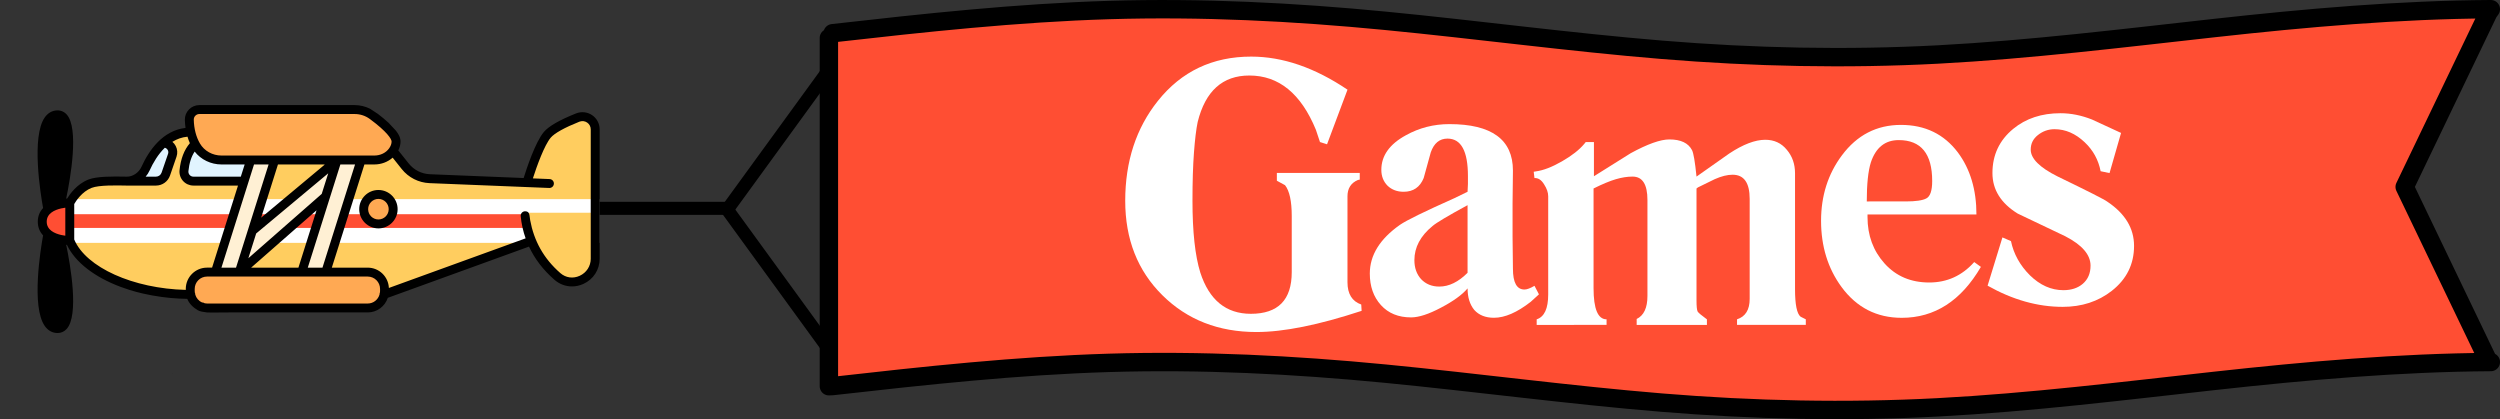 <?xml version="1.0" encoding="UTF-8" standalone="no"?>
<!-- Created with Inkscape (http://www.inkscape.org/) -->

<svg
   width="102.498mm"
   height="17.187mm"
   viewBox="0 0 102.498 17.187"
   version="1.1"
   id="svg324455"
   sodipodi:docname="Plane_Red_Games.svg"
   inkscape:version="1.1 (c68e22c387, 2021-05-23)"
   xmlns:inkscape="http://www.inkscape.org/namespaces/inkscape"
   xmlns:sodipodi="http://sodipodi.sourceforge.net/DTD/sodipodi-0.dtd"
   xmlns="http://www.w3.org/2000/svg"
   xmlns:svg="http://www.w3.org/2000/svg">
  <rect x="0" y="0" width="102.498" height="17.187" fill="#333333" stroke="none"/>
  <sodipodi:namedview
     id="namedview324457"
     pagecolor="#ffffff"
     bordercolor="#666666"
     borderopacity="1.0"
     inkscape:pageshadow="2"
     inkscape:pageopacity="0.0"
     inkscape:pagecheckerboard="0"
     inkscape:document-units="mm"
     showgrid="false"
     fit-margin-top="0"
     fit-margin-left="0"
     fit-margin-right="0"
     fit-margin-bottom="0"
     inkscape:zoom="2.1619135"
     inkscape:cx="251.16639"
     inkscape:cy="-16.883192"
     inkscape:window-width="1920"
     inkscape:window-height="1017"
     inkscape:window-x="-8"
     inkscape:window-y="-8"
     inkscape:window-maximized="1"
     inkscape:current-layer="layer1" />
  <defs
     id="defs324452">
    <clipPath
       clipPathUnits="userSpaceOnUse"
       id="clipPath297720">
      <g
         id="g297730">
        <path
           id="path297722"
           style="fill:#ffcd5f;fill-opacity:1;stroke:none;stroke-width:0.885;stroke-linecap:round;stroke-linejoin:round;stroke-opacity:1;paint-order:markers stroke fill;stop-color:#000000"
           d="m 217.893,19.371 c -1.684,0.146 -3.284,0.832 -4.77,1.602 -1.288,0.709 -1.599,2.511 -0.746,3.675 0.663,0.883 1.04,1.991 0.75,3.09 -0.595,2.716 -1.518,5.36 -2.583,7.925 -0.635,1.466 -1.556,3.131 -3.298,3.39 -1.511,0.18 -3.011,0.198 -4.418,0.254 -7.06,0.248 -14.138,-0.122 -21.187,0.422 -2.481,0.225 -4.649,1.693 -6.53,3.228 -1.559,1.299 -2.776,2.955 -3.9,4.62 -0.569,1.192 -0.297,2.518 -0.358,3.791 0.07,3.938 -0.205,7.908 0.375,11.818 0.38,2.668 1.98,4.948 3.859,6.799 5.366,5.696 12.571,9.252 19.891,11.742 6.672,2.181 13.631,3.6 20.656,3.85 0.895,-0.061 1.851,0.188 2.705,-0.079 0.604,-0.299 1.39,-0.4 1.576,-1.156 0.527,-1.402 0.676,-2.978 1.586,-4.229 0.754,-1.099 1.576,-2.308 2.826,-2.869 1.697,-0.52 3.507,-0.522 5.231,-0.824 0.635,-0.429 1.531,-0.657 1.666,-1.524 3.463,-10.945 6.926,-21.89 10.389,-32.835 -0.161,-0.561 0.032,-1.338 -0.363,-1.757 -0.636,-0.408 -1.219,-1.028 -2.044,-0.847 -6.114,-0.057 -12.246,0.178 -18.344,-0.373 -1.197,-0.291 -2.3,-1.174 -2.848,-2.275 -0.173,-3.541 0.609,-7.136 2.188,-10.31 0.451,-0.971 1.565,-1.544 1.641,-2.704 0.152,-1.95 -1.186,-4.176 -3.252,-4.398 -0.232,-0.025 -0.466,-0.034 -0.699,-0.025 z" />
        <path
           id="path297724"
           style="fill:#ffcd5f;fill-opacity:1;stroke:none;stroke-width:0.885;stroke-linecap:round;stroke-linejoin:round;stroke-opacity:1;paint-order:markers stroke fill;stop-color:#000000"
           d="m 257.619,30.648 c -0.587,-0.016 -1.184,0.015 -1.586,0.504 -0.539,0.42 -1.186,0.772 -1.285,1.514 -2.087,6.32 -4.116,12.662 -6.012,19.043 -0.355,1.084 0.17,2.446 1.323,2.759 1.331,0.537 2.527,-0.606 3.524,-1.339 6.243,-5.006 12.33,-10.203 18.495,-15.305 1.401,-1.204 2.892,-2.339 4.238,-3.587 0.144,-0.56 0.812,-1.109 0.557,-1.678 -0.306,-0.548 -0.331,-1.386 -1.092,-1.467 -1.035,-0.547 -2.24,-0.232 -3.362,-0.339 -4.933,-0.058 -9.867,-0.182 -14.801,-0.106 z" />
        <path
           id="path297726"
           style="fill:#ffcd5f;fill-opacity:1;stroke:none;stroke-width:0.885;stroke-linecap:round;stroke-linejoin:round;stroke-opacity:1;paint-order:markers stroke fill;stop-color:#000000"
           d="m 270.52,51.053 c -2.155,1.57 -4.111,3.404 -6.163,5.108 -6.318,5.435 -12.652,10.857 -18.837,16.445 -0.847,0.761 -1.06,2.215 -0.206,3.051 0.921,1.123 2.562,0.886 3.861,0.983 5.24,0.032 10.479,-0.105 15.718,-0.157 0.659,-0.39 1.599,-0.479 1.835,-1.319 2.155,-6.768 4.355,-13.532 6.327,-20.36 0.215,-0.893 0.729,-1.889 0.101,-2.729 -0.131,-0.706 -0.653,-0.966 -1.312,-1.066 -0.477,-0.235 -0.852,-0.168 -1.323,0.045 z" />
        <path
           id="path297728"
           style="fill:#ffcd5f;fill-opacity:1;stroke:none;stroke-width:0.885;stroke-linecap:round;stroke-linejoin:round;stroke-opacity:1;paint-order:markers stroke fill;stop-color:#000000"
           d="m 381.887,12.859 c -2.494,0.317 -4.701,1.645 -6.961,2.657 -3.032,1.46 -6.259,3.043 -8.119,5.986 -1.628,2.534 -2.657,5.392 -3.855,8.141 -0.958,2.462 -2.085,4.887 -2.679,7.468 -0.097,0.625 0.094,1.214 0.602,1.606 0.357,0.54 0.867,0.911 1.532,0.929 0.78,0.13 1.566,0.215 2.352,0.288 -14.69,-0.315 -29.427,-1.069 -44.144,-1.637 -1.352,-0.082 -2.732,-0.059 -4.068,-0.207 -2.42,-1.254 -5.166,-2.159 -6.963,-4.324 -1.566,-1.644 -2.8,-3.622 -4.603,-5.027 -1.062,-0.802 -2.645,-0.578 -3.48,0.441 -2.373,1.261 -5.142,1.397 -7.776,1.408 -0.981,0.06 -2.127,-0.014 -2.811,0.832 -0.737,0.623 -0.731,1.807 -1.078,2.594 -4.102,13.192 -8.31,26.352 -12.425,39.54 -0.298,1.386 0.833,2.721 2.2,2.876 3.091,0.414 6.227,0.287 9.339,0.394 2.473,0.099 4.981,-0.042 7.425,0.397 2.229,0.777 3.171,3.134 4.112,5.094 0.405,0.764 0.67,1.755 1.621,1.983 0.512,0.367 1.104,0.449 1.685,0.195 18.118,-6.524 36.227,-13.077 54.312,-19.692 0.896,-0.164 1.405,-0.914 2.015,-1.512 0.237,-1.428 -0.403,-2.779 -0.655,-4.163 -0.413,-1.833 -0.923,-3.674 -0.943,-5.565 5.18,-0.359 10.379,-0.226 15.568,-0.264 3.826,0 7.651,0 11.477,0 0.494,-0.321 1.27,-0.379 1.577,-0.873 0.333,-0.713 0.516,-1.453 0.414,-2.242 -0.089,-11.217 -0.179,-22.433 -0.269,-33.65 -0.4,-0.766 -0.623,-1.671 -1.442,-2.105 -1.093,-0.976 -2.448,-1.729 -3.962,-1.565 z m -83.654,32.006 c 1.841,0.036 3.83,0.681 4.813,2.352 2.043,3.056 0.804,7.976 -2.791,9.231 -2.93,1.099 -6.681,-0.311 -7.889,-3.256 -0.242,-1.618 -0.268,-3.314 0.087,-4.919 0.421,-1.413 1.723,-2.365 2.971,-3.02 0.894,-0.332 1.862,-0.415 2.809,-0.387 z" />
      </g>
    </clipPath>
  </defs>
  <g
     inkscape:label="Layer 1"
     inkscape:groupmode="layer"
     id="layer1"
     transform="translate(-7.224,-157.837)">
    <g
       id="g17236"
       transform="translate(0,-2.117)">
      <path
         style="fill:none;stroke:#000000;stroke-width:0.536;stroke-linecap:round;stroke-linejoin:miter;stroke-miterlimit:4;stroke-dasharray:none;stroke-opacity:1"
         d="M 27.648,168.495 H 37.078"
         id="path313325"
         sodipodi:nodetypes="cc" />
      <path
         style="fill:none;stroke:#000000;stroke-width:0.536;stroke-linecap:round;stroke-linejoin:miter;stroke-miterlimit:4;stroke-dasharray:none;stroke-opacity:1"
         d="m 37.078,168.495 4.434,-6.097"
         id="path313327"
         sodipodi:nodetypes="cc" />
      <path
         style="fill:none;stroke:#000000;stroke-width:0.536;stroke-linecap:round;stroke-linejoin:miter;stroke-miterlimit:4;stroke-dasharray:none;stroke-opacity:1"
         d="m 37.078,168.598 4.434,6.097"
         id="path313445"
         sodipodi:nodetypes="cc" />
    </g>
    <path
       style="fill:#ff4e33;fill-opacity:1;stroke:#000000;stroke-width:0.754;stroke-linecap:round;stroke-linejoin:round;stroke-miterlimit:4;stroke-dasharray:none;stroke-opacity:1;paint-order:markers stroke fill;stop-color:#000000"
       d="m 41.361,159.199 c 3.777,-0.428 7.554,-0.836 11.331,-0.951 3.777,-0.115 7.554,0.076 11.33,0.442 3.777,0.366 7.554,0.877 11.331,1.188 3.777,0.311 7.554,0.393 11.331,0.193 3.777,-0.2 7.553,-0.666 11.33,-1.084 3.779,-0.418 7.555,-0.75 11.332,-0.773 l -0.103,0.146 -3.429,7.14 v 0 l 3.429,7.14 0.103,0.04 c -3.776,0.024 -7.552,0.356 -11.332,0.773 -3.776,0.418 -7.552,0.884 -11.33,1.084 -3.777,0.2 -7.554,0.117 -11.331,-0.193 -3.777,-0.311 -7.554,-0.821 -11.331,-1.188 -3.777,-0.366 -7.554,-0.557 -11.33,-0.442 -3.777,0.115 -7.554,0.523 -11.331,0.951 l -0.153,0.007 v -14.279"
       title="t sin(6*t)"
       id="path315727"
       sodipodi:nodetypes="ccccsccccccccscccccc" />
    <g
       id="g990"
       transform="matrix(0.919,0,0,0.919,6.447,15.498)">
      <path
         id="path162447"
         style="fill:#ff4e33;fill-opacity:1;stroke:none;stroke-width:0.048;stroke-linecap:round;stroke-linejoin:round;stroke-opacity:1;paint-order:markers stroke fill;stop-color:#000000"
         d="m 3.454,164.027 c -0.307,0.07 -0.622,0.271 -0.7,0.595 -0.103,0.319 0.1,0.668 0.391,0.807 0.135,0.083 0.291,0.143 0.452,0.118 0.18,-0.006 0.309,-0.169 0.363,-0.327 0.03,-0.141 0.004,-0.287 0.013,-0.43 -0.003,-0.171 0.022,-0.352 -0.055,-0.511 -0.036,-0.116 -0.137,-0.202 -0.256,-0.223 -0.066,-0.026 -0.138,-0.04 -0.209,-0.029 z" />
      <path
         id="path1258"
         style="fill:#000000;stroke:none;stroke-width:0.019;stroke-linecap:round;stroke-linejoin:round;stroke-opacity:1;paint-order:markers stroke fill;stop-color:#000000"
         d="m 2.974,165.523 c -0.088,0.128 -0.072,0.292 -0.105,0.438 -0.11,0.8 -0.195,1.611 -0.136,2.419 0.033,0.327 0.073,0.674 0.261,0.954 0.113,0.168 0.323,0.29 0.528,0.227 0.213,-0.071 0.297,-0.309 0.345,-0.508 0.093,-0.459 0.056,-0.932 0.021,-1.395 -0.059,-0.652 -0.167,-1.3 -0.301,-1.94 -0.031,-0.104 -0.121,-0.174 -0.224,-0.2 -0.094,-0.029 -0.2,-0.106 -0.295,-0.036 -0.031,0.014 -0.063,0.029 -0.094,0.043 z" />
      <path
         id="path7867"
         style="fill:#000000;stroke:none;stroke-width:0.096;stroke-linecap:round;stroke-linejoin:round;stroke-opacity:1;paint-order:markers stroke fill;stop-color:#000000"
         d="m 3.359,160.031 c -0.241,0.046 -0.379,0.282 -0.468,0.49 -0.117,0.349 -0.123,0.723 -0.136,1.088 -0.012,0.723 0.049,1.447 0.159,2.161 0.019,0.139 0.107,0.289 0.259,0.302 0.096,0.007 0.195,-0.028 0.278,-0.072 0.074,-0.046 0.129,-0.115 0.139,-0.204 0.103,-0.504 0.161,-1.017 0.222,-1.528 0.06,-0.519 0.105,-1.044 0.056,-1.566 -0.028,-0.222 -0.088,-0.467 -0.27,-0.613 -0.068,-0.05 -0.157,-0.07 -0.24,-0.058 z" />
      <path
         id="path297849"
         style="fill:#e1f4ff;fill-opacity:1;stroke:none;stroke-width:0.048;stroke-linecap:round;stroke-linejoin:round;stroke-opacity:1;paint-order:markers stroke fill;stop-color:#000000"
         d="m 8.066,161.346 c -0.277,0.279 -0.493,0.611 -0.667,0.962 -0.054,0.115 -0.123,0.221 -0.183,0.331 -0.03,0.066 0.007,0.137 0.014,0.204 0.055,0.069 0.132,0.116 0.222,0.115 0.181,0.006 0.372,0.032 0.546,-0.031 0.215,-0.088 0.279,-0.333 0.352,-0.53 0.075,-0.23 0.167,-0.457 0.219,-0.693 0.015,-0.145 -0.092,-0.268 -0.19,-0.36 -0.068,-0.017 -0.136,-0.096 -0.204,-0.046 -0.036,0.016 -0.072,0.032 -0.108,0.048 z" />
      <path
         id="path297888"
         style="fill:#e1f4ff;fill-opacity:1;stroke:none;stroke-width:0.048;stroke-linecap:round;stroke-linejoin:round;stroke-opacity:1;paint-order:markers stroke fill;stop-color:#000000"
         d="m 9.498,161.496 c -0.184,0.047 -0.238,0.254 -0.297,0.409 -0.07,0.227 -0.142,0.463 -0.126,0.702 0.02,0.235 0.264,0.386 0.486,0.372 0.679,0.013 1.358,0.009 2.037,0.012 0.072,-0.041 0.175,-0.049 0.2,-0.14 0.059,-0.178 0.115,-0.359 0.164,-0.54 0.014,-0.071 -0.044,-0.135 -0.066,-0.2 -0.128,-0.102 -0.303,-0.072 -0.455,-0.086 -0.333,-0.014 -0.669,10e-4 -1.001,-0.037 -0.287,-0.056 -0.528,-0.239 -0.735,-0.437 -0.058,-0.053 -0.132,-0.052 -0.206,-0.056 z" />
      <g
         id="g95504"
         transform="matrix(0.108,0,0,0.108,-14.56,158.723)">
        <path
           id="path8125"
           style="fill:#ffcd5f;fill-opacity:1;stroke:none;stroke-width:0.885;stroke-linecap:round;stroke-linejoin:round;stroke-opacity:1;paint-order:markers stroke fill;stop-color:#000000"
           d="m 217.893,19.371 c -1.684,0.146 -3.284,0.832 -4.77,1.602 -1.288,0.709 -1.599,2.511 -0.746,3.675 0.663,0.883 1.04,1.991 0.75,3.09 -0.595,2.716 -1.518,5.36 -2.583,7.925 -0.635,1.466 -1.556,3.131 -3.298,3.39 -1.511,0.18 -3.011,0.198 -4.418,0.254 -7.06,0.248 -14.138,-0.122 -21.187,0.422 -2.481,0.225 -4.649,1.693 -6.53,3.228 -1.559,1.299 -2.776,2.955 -3.9,4.62 -0.569,1.192 -0.297,2.518 -0.358,3.791 0.07,3.938 -0.205,7.908 0.375,11.818 0.38,2.668 1.98,4.948 3.859,6.799 5.366,5.696 12.571,9.252 19.891,11.742 6.672,2.181 13.631,3.6 20.656,3.85 0.895,-0.061 1.851,0.188 2.705,-0.079 0.604,-0.299 1.39,-0.4 1.576,-1.156 0.527,-1.402 0.676,-2.978 1.586,-4.229 0.754,-1.099 1.576,-2.308 2.826,-2.869 1.697,-0.52 3.507,-0.522 5.231,-0.824 0.635,-0.429 1.531,-0.657 1.666,-1.524 3.463,-10.945 6.926,-21.89 10.389,-32.835 -0.161,-0.561 0.032,-1.338 -0.363,-1.757 -0.636,-0.408 -1.219,-1.028 -2.044,-0.847 -6.114,-0.057 -12.246,0.178 -18.344,-0.373 -1.197,-0.291 -2.3,-1.174 -2.848,-2.275 -0.173,-3.541 0.609,-7.136 2.188,-10.31 0.451,-0.971 1.565,-1.544 1.641,-2.704 0.152,-1.95 -1.186,-4.176 -3.252,-4.398 -0.232,-0.025 -0.466,-0.034 -0.699,-0.025 z" />
        <path
           id="path8164"
           style="fill:#ffcd5f;fill-opacity:1;stroke:none;stroke-width:0.885;stroke-linecap:round;stroke-linejoin:round;stroke-opacity:1;paint-order:markers stroke fill;stop-color:#000000"
           d="m 257.619,30.648 c -0.587,-0.016 -1.184,0.015 -1.586,0.504 -0.539,0.42 -1.186,0.772 -1.285,1.514 -2.087,6.32 -4.116,12.662 -6.012,19.043 -0.355,1.084 0.17,2.446 1.323,2.759 1.331,0.537 2.527,-0.606 3.524,-1.339 6.243,-5.006 12.33,-10.203 18.495,-15.305 1.401,-1.204 2.892,-2.339 4.238,-3.587 0.144,-0.56 0.812,-1.109 0.557,-1.678 -0.306,-0.548 -0.331,-1.386 -1.092,-1.467 -1.035,-0.547 -2.24,-0.232 -3.362,-0.339 -4.933,-0.058 -9.867,-0.182 -14.801,-0.106 z" />
        <path
           id="path8203"
           style="fill:#ffcd5f;fill-opacity:1;stroke:none;stroke-width:0.885;stroke-linecap:round;stroke-linejoin:round;stroke-opacity:1;paint-order:markers stroke fill;stop-color:#000000"
           d="m 270.52,51.053 c -2.155,1.57 -4.111,3.404 -6.163,5.108 -6.318,5.435 -12.652,10.857 -18.837,16.445 -0.847,0.761 -1.06,2.215 -0.206,3.051 0.921,1.123 2.562,0.886 3.861,0.983 5.24,0.032 10.479,-0.105 15.718,-0.157 0.659,-0.39 1.599,-0.479 1.835,-1.319 2.155,-6.768 4.355,-13.532 6.327,-20.36 0.215,-0.893 0.729,-1.889 0.101,-2.729 -0.131,-0.706 -0.653,-0.966 -1.312,-1.066 -0.477,-0.235 -0.852,-0.168 -1.323,0.045 z" />
        <path
           id="path8242"
           style="fill:#ffcd5f;fill-opacity:1;stroke:none;stroke-width:0.885;stroke-linecap:round;stroke-linejoin:round;stroke-opacity:1;paint-order:markers stroke fill;stop-color:#000000"
           d="m 381.887,12.859 c -2.494,0.317 -4.701,1.645 -6.961,2.657 -3.032,1.46 -6.259,3.043 -8.119,5.986 -1.628,2.534 -2.657,5.392 -3.855,8.141 -0.958,2.462 -2.085,4.887 -2.679,7.468 -0.097,0.625 0.094,1.214 0.602,1.606 0.357,0.54 0.867,0.911 1.532,0.929 0.78,0.13 1.566,0.215 2.352,0.288 -14.69,-0.315 -29.427,-1.069 -44.144,-1.637 -1.352,-0.082 -2.732,-0.059 -4.068,-0.207 -2.42,-1.254 -5.166,-2.159 -6.963,-4.324 -1.566,-1.644 -2.8,-3.622 -4.603,-5.027 -1.062,-0.802 -2.645,-0.578 -3.48,0.441 -2.373,1.261 -5.142,1.397 -7.776,1.408 -0.981,0.06 -2.127,-0.014 -2.811,0.832 -0.737,0.623 -0.731,1.807 -1.078,2.594 -4.102,13.192 -8.31,26.352 -12.425,39.54 -0.298,1.386 0.833,2.721 2.2,2.876 3.091,0.414 6.227,0.287 9.339,0.394 2.473,0.099 4.981,-0.042 7.425,0.397 2.229,0.777 3.171,3.134 4.112,5.094 0.405,0.764 0.67,1.755 1.621,1.983 0.512,0.367 1.104,0.449 1.685,0.195 18.118,-6.524 36.227,-13.077 54.312,-19.692 0.896,-0.164 1.405,-0.914 2.015,-1.512 0.237,-1.428 -0.403,-2.779 -0.655,-4.163 -0.413,-1.833 -0.923,-3.674 -0.943,-5.565 5.18,-0.359 10.379,-0.226 15.568,-0.264 3.826,0 7.651,0 11.477,0 0.494,-0.321 1.27,-0.379 1.577,-0.873 0.333,-0.713 0.516,-1.453 0.414,-2.242 -0.089,-11.217 -0.179,-22.433 -0.269,-33.65 -0.4,-0.766 -0.623,-1.671 -1.442,-2.105 -1.093,-0.976 -2.448,-1.729 -3.962,-1.565 z m -83.654,32.006 c 1.841,0.036 3.83,0.681 4.813,2.352 2.043,3.056 0.804,7.976 -2.791,9.231 -2.93,1.099 -6.681,-0.311 -7.889,-3.256 -0.242,-1.618 -0.268,-3.314 0.087,-4.919 0.421,-1.413 1.723,-2.365 2.971,-3.02 0.894,-0.332 1.862,-0.415 2.809,-0.387 z" />
      </g>
      <path
         id="path1297"
         style="fill:#000000;stroke:none;stroke-width:0.039;stroke-linecap:round;stroke-linejoin:round;stroke-opacity:1;paint-order:markers stroke fill;stop-color:#000000"
         d="m 10.485,172.631 c -16.697,-9.272 -8.348,-4.636 0,0 z"
         sodipodi:nodetypes="cc" />
      <path
         id="path51291"
         style="fill:#ffa953;fill-opacity:1;stroke:none;stroke-width:0.068;stroke-linecap:round;stroke-linejoin:round;stroke-opacity:1;paint-order:markers stroke fill;stop-color:#000000"
         d="m 9.489,159.865 c -0.102,0.114 -0.192,0.254 -0.182,0.414 0.015,0.244 0.062,0.487 0.134,0.72 0.135,0.426 0.45,0.81 0.883,0.951 0.261,0.097 0.543,0.062 0.815,0.074 2.205,0.019 4.411,0.006 6.616,0.005 0.145,-0.028 0.272,-0.11 0.399,-0.182 0.22,-0.136 0.373,-0.383 0.385,-0.642 -0.022,-0.229 -0.192,-0.407 -0.341,-0.567 -0.29,-0.285 -0.607,-0.551 -0.968,-0.741 -0.216,-0.116 -0.471,-0.084 -0.707,-0.1 -1.351,-0.022 -2.702,-0.012 -4.054,-0.015 -0.937,0 -1.874,0 -2.811,0 -0.057,0.028 -0.114,0.055 -0.171,0.083 z" />
      <path
         id="path51369"
         style="fill:#ffa953;fill-opacity:1;stroke:none;stroke-width:0.034;stroke-linecap:round;stroke-linejoin:round;stroke-opacity:1;paint-order:markers stroke fill;stop-color:#000000"
         d="m 9.873,167.061 c -0.197,0.083 -0.375,0.224 -0.46,0.425 -0.099,0.179 -0.062,0.391 -0.041,0.585 0.043,0.223 0.214,0.409 0.411,0.512 0.189,0.079 0.398,0.046 0.598,0.055 2.354,0.012 4.707,0.003 7.061,0.002 0.253,-0.055 0.464,-0.258 0.557,-0.497 0.052,-0.165 0.039,-0.343 0.025,-0.513 -0.055,-0.254 -0.261,-0.47 -0.505,-0.554 -0.218,-0.043 -0.443,-0.024 -0.664,-0.033 -2.295,-0.008 -4.591,-0.003 -6.886,-0.004 -0.032,0.007 -0.064,0.015 -0.096,0.022 z" />
      <path
         id="rect95528"
         clip-path="none"
         style="fill:#ffffff;stroke-width:0.153;stroke-linecap:round;stroke-linejoin:round;paint-order:markers stroke fill;stop-color:#000000"
         d="m 3.919,163.769 h 23.659 v 1.952 H 3.919 Z"
         sodipodi:nodetypes="ccccc" />
      <path
         id="rect119313"
         clip-path="none"
         style="fill:#ff4e33;stroke-width:0.15;stroke-linecap:round;stroke-linejoin:round;paint-order:markers stroke fill;stop-color:#000000"
         d="m 3.919,164.44 h 23.511 v 0.612 H 3.919 Z"
         sodipodi:nodetypes="ccccc" />
      <path
         id="path31003"
         style="fill:#fff0d4;fill-opacity:1;stroke:none;stroke-width:0.024;stroke-linecap:round;stroke-linejoin:round;stroke-opacity:1;paint-order:markers stroke fill;stop-color:#000000"
         d="m 15.351,162.502 c -1.053,0.866 -2.1,1.739 -3.146,2.614 -0.133,0.11 -0.145,0.295 -0.206,0.447 -0.078,0.252 -0.168,0.502 -0.234,0.756 -0.009,0.067 -6.46e-4,0.129 0.052,0.176 0.025,0.071 0.092,0.074 0.157,0.078 0.113,0.035 0.191,-0.081 0.271,-0.14 1.042,-0.907 2.078,-1.82 3.117,-2.73 0.099,-0.127 0.116,-0.292 0.172,-0.439 0.056,-0.181 0.117,-0.361 0.164,-0.545 -0.022,-0.059 -0.007,-0.145 -0.053,-0.187 -0.065,-0.028 -0.125,-0.107 -0.199,-0.06 -0.032,0.01 -0.064,0.019 -0.096,0.029 z" />
      <path
         id="path90522"
         style="fill:#ffcd5f;fill-opacity:1;stroke:none;stroke-width:0.068;stroke-linecap:round;stroke-linejoin:round;stroke-opacity:1;paint-order:markers stroke fill;stop-color:#000000"
         d="m 24.272,164.45 c -0.021,0.085 0.059,0.317 0.095,0.406 0.076,0.376 0.209,0.74 0.376,1.085 0.235,0.436 0.546,0.829 0.9,1.174 0.177,0.174 0.39,0.333 0.646,0.354 0.42,0.05 0.85,-0.187 1.043,-0.562 0.073,-0.102 0.124,-0.222 0.109,-0.35 v -1.817 c -0.035,-0.054 -0.041,-0.286 -0.095,-0.319 -0.077,-0.036 -0.156,-0.056 -0.242,-0.046 h -2.668 c -0.055,0.025 -0.109,0.05 -0.164,0.074 z"
         sodipodi:nodetypes="cccccccccccc" />
      <path
         id="path305253"
         style="fill:#ffa953;fill-opacity:1;stroke:none;stroke-width:0.068;stroke-linecap:round;stroke-linejoin:round;stroke-opacity:1;paint-order:markers stroke fill;stop-color:#000000"
         d="m 17.702,163.585 c -0.313,0.016 -0.564,0.3 -0.581,0.605 -0.03,0.278 0.147,0.561 0.416,0.646 0.268,0.116 0.596,-0.001 0.754,-0.241 0.128,-0.162 0.173,-0.389 0.087,-0.58 -0.104,-0.267 -0.387,-0.455 -0.675,-0.43 z" />
      <path
         id="path31042"
         style="fill:#fff0d4;fill-opacity:1;stroke:none;stroke-width:0.024;stroke-linecap:round;stroke-linejoin:round;stroke-opacity:1;paint-order:markers stroke fill;stop-color:#000000"
         d="m 15.903,162.093 c -0.084,0.145 -0.109,0.315 -0.167,0.471 -0.442,1.401 -0.886,2.803 -1.328,4.204 0.017,0.061 -0.004,0.145 0.039,0.191 0.069,0.045 0.132,0.112 0.222,0.092 0.199,-0.003 0.401,0.006 0.599,-0.005 0.07,-0.039 0.166,-0.049 0.191,-0.136 0.286,-0.885 0.561,-1.775 0.842,-2.661 0.205,-0.649 0.409,-1.298 0.614,-1.947 -0.018,-0.061 0.003,-0.145 -0.04,-0.19 -0.069,-0.044 -0.132,-0.112 -0.221,-0.092 -0.199,0.003 -0.4,-0.006 -0.598,0.004 -0.051,0.023 -0.102,0.047 -0.154,0.07 z" />
      <path
         id="path30964"
         style="fill:#fff0d4;fill-opacity:1;stroke:none;stroke-width:0.024;stroke-linecap:round;stroke-linejoin:round;stroke-opacity:1;paint-order:markers stroke fill;stop-color:#000000"
         d="m 12.041,162.093 c -0.083,0.144 -0.109,0.313 -0.166,0.469 -0.44,1.401 -0.885,2.8 -1.325,4.202 -0.024,0.068 0.023,0.131 0.041,0.195 0.066,0.058 0.145,0.098 0.235,0.089 0.193,1.6e-4 0.388,0.004 0.579,-0.007 0.069,-0.04 0.165,-0.05 0.19,-0.138 0.486,-1.522 0.964,-3.048 1.446,-4.572 0.022,-0.07 -0.015,-0.143 -0.019,-0.215 -0.078,-0.043 -0.148,-0.117 -0.245,-0.096 -0.194,0.003 -0.39,-0.006 -0.582,0.004 -0.051,0.023 -0.102,0.047 -0.154,0.07 z" />
      <g
         id="g6"
         transform="matrix(0.199,0,0,0.199,2.522,159.067)">
        <path
           d="m 43.388,49.026 h 30.626 c 2.104,0 3.873,-1.38 4.503,-3.274 L 110.17,34.269 c 1.284,2.743 3.179,5.241 5.72,7.451 1.12,0.973 2.503,1.477 3.917,1.477 0.857,0 1.725,-0.186 2.552,-0.563 2.252,-1.026 3.651,-3.191 3.651,-5.649 V 27.347 7.986 c 0,-1.279 -0.631,-2.47 -1.688,-3.186 -1.063,-0.721 -2.41,-0.866 -3.604,-0.39 -3.701,1.473 -6.125,2.866 -7.204,4.141 -1.926,2.276 -3.891,8.237 -4.545,10.34 L 87.947,18.041 C 86.088,17.966 84.358,17.087 83.199,15.63 L 80.868,12.7 c 0.33,-0.648 0.498,-1.317 0.498,-1.996 0,-0.344 -0.001,-1.086 -1.026,-2.42 L 78.689,6.518 C 78.342,6.194 77.948,5.849 77.504,5.48 77.13,5.171 76.721,4.846 76.273,4.505 L 74.521,3.355 C 73.458,2.827 72.288,2.544 71.07,2.544 L 36.275,2.543 c -0.886,0 -1.715,0.35 -2.335,0.983 -0.615,0.629 -0.943,1.457 -0.923,2.332 0.014,0.615 0.067,1.215 0.15,1.801 -5.117,0.597 -8.182,4.994 -9.88,8.729 -0.602,1.323 -1.976,2.234 -3.307,2.198 -3.325,-0.069 -6.728,-0.074 -8.585,0.648 -2.544,0.991 -4.144,3.228 -4.77,4.254 C 6.556,23.492 6.484,23.499 6.413,23.505 7.359,18.964 9.347,7.686 6.499,4.62 5.841,3.912 4.97,3.616 3.983,3.766 3.031,3.909 2.234,4.427 1.615,5.304 -1.436,9.622 0.669,22.507 1.236,25.624 c -0.718,0.759 -1.188,1.758 -1.188,3.062 0,1.304 0.469,2.303 1.188,3.062 -0.566,3.117 -2.672,16.003 0.379,20.32 0.62,0.877 1.417,1.395 2.369,1.538 0.167,0.025 0.331,0.038 0.49,0.038 0.785,0 1.479,-0.304 2.025,-0.892 2.848,-3.066 0.86,-14.345 -0.086,-18.887 0.056,0.005 0.112,0.009 0.167,0.013 1.866,3.938 6.256,7.255 12.038,9.417 l 1.929,0.666 c 0.987,0.31 2.007,0.586 3.056,0.827 1.358,0.313 2.764,0.568 4.203,0.763 l 1.989,0.232 c 1.235,0.115 2.492,0.178 3.764,0.198 0.433,1.111 1.346,1.949 2.333,2.536 0.585,0.348 1.309,0.38 1.979,0.498 0.039,0.007 0.079,0.01 0.118,0.012 1.132,0.057 3.399,0 3.399,0 z M 35.37,4.925 C 35.611,4.679 35.932,4.543 36.275,4.543 L 71.07,4.544 c 1.245,0 2.426,0.386 3.416,1.115 3.852,2.836 4.879,4.506 4.879,5.045 0,0.493 -0.179,1 -0.531,1.507 -0.715,1.028 -1.966,1.642 -3.346,1.642 H 41.235 c -2.014,0 -3.868,-1.037 -4.839,-2.706 C 35.54,9.674 35.063,7.831 35.017,5.814 35.009,5.482 35.134,5.166 35.37,4.925 Z m 25.206,34.06 4.904,-15.53 c 0.044,-0.083 0.064,-0.171 0.083,-0.261 l 2.318,-7.341 h 3.292 L 63.869,38.985 Z M 35.217,12.965 c 1.409,1.802 3.634,2.888 6.018,2.888 h 5.191 l -0.864,2.734 H 34.929 c -0.32,0 -0.614,-0.132 -0.83,-0.37 -0.216,-0.24 -0.317,-0.55 -0.284,-0.87 0.189,-1.827 0.643,-3.25 1.402,-4.382 z m 13.306,2.888 h 3.269 L 44.487,38.985 H 41.218 Z M 63.7,22.451 47.251,36.874 49.004,31.324 65.158,17.837 Z M 50.121,27.785 53.889,15.853 H 64.412 Z M 62.538,26.13 58.478,38.985 H 47.877 Z M 25.107,17.217 c 0.79,-1.737 1.905,-3.64 3.417,-5.111 l 0.035,0.01 c 0.277,0.081 0.503,0.267 0.636,0.522 0.133,0.257 0.154,0.548 0.061,0.82 l -1.457,4.228 c -0.186,0.539 -0.693,0.9 -1.262,0.9 H 24.23 c 0.35,-0.408 0.649,-0.866 0.877,-1.369 z M 5.303,31.666 c -0.002,0 -0.003,-0.001 -0.005,-0.001 -1.471,-0.33 -3.25,-1.114 -3.25,-2.979 0,-1.863 1.774,-2.647 3.244,-2.978 0.007,-10e-4 0.014,-0.003 0.021,-0.004 0.324,-0.072 0.634,-0.123 0.905,-0.158 v 6.279 C 5.943,31.79 5.631,31.739 5.303,31.666 Z M 3.248,6.458 C 3.644,5.897 4.028,5.781 4.282,5.742 4.609,5.695 4.829,5.762 5.033,5.98 6.92,8.013 5.615,17.792 4.282,23.9 3.864,24.023 3.449,24.177 3.048,24.363 2.213,19.366 1.108,9.487 3.248,6.458 Z M 5.034,51.391 C 4.831,51.61 4.614,51.676 4.283,51.629 4.029,51.59 3.645,51.474 3.249,50.913 1.109,47.885 2.214,38.006 3.049,33.007 c 0.4,0.187 0.815,0.341 1.233,0.463 1.334,6.109 2.64,15.888 0.752,17.921 z M 8.217,32.678 v -7.954 c 0.368,-0.644 1.719,-2.775 3.903,-3.625 1.643,-0.639 5.508,-0.561 7.818,-0.512 0.005,0 0.011,-0.001 0.016,-0.001 0.002,0 0.003,0.001 0.005,0.001 h 6.578 c 1.422,0 2.689,-0.903 3.153,-2.248 l 1.457,-4.229 c 0.274,-0.795 0.212,-1.645 -0.175,-2.392 -0.19,-0.367 -0.447,-0.683 -0.754,-0.939 0.997,-0.616 2.122,-1.035 3.392,-1.154 0.15,0.505 0.327,0.99 0.533,1.454 -1.29,1.524 -2.053,3.512 -2.317,6.059 -0.091,0.879 0.196,1.76 0.788,2.416 0.591,0.655 1.435,1.031 2.315,1.031 h 10.002 l -5.81,18.397 H 37.99 c -2.627,0 -4.765,2.138 -4.765,4.766 v 0.224 C 21.444,43.686 10.862,38.943 8.217,32.678 Z M 74.014,47.027 H 37.99 c -0.179,0 -0.353,-0.02 -0.523,-0.053 -0.159,-0.106 -0.339,-0.183 -0.545,-0.183 -0.011,0 -0.02,0.006 -0.031,0.006 -0.747,-0.325 -1.313,-0.974 -1.544,-1.765 0,-0.01 0.006,-0.019 0.006,-0.029 0,-0.149 -0.037,-0.287 -0.095,-0.414 -0.013,-0.108 -0.033,-0.214 -0.033,-0.326 V 43.75 c 0,-1.525 1.24,-2.766 2.765,-2.766 h 36.024 c 1.525,0 2.765,1.24 2.765,2.766 v 0.512 c 0,0.108 -0.02,0.21 -0.032,0.315 -0.064,0.135 -0.087,0.284 -0.085,0.437 -0.33,1.157 -1.385,2.013 -2.648,2.013 z m 49.995,-18.679 v 8.637 h 0.001 c 0,1.665 -0.951,3.133 -2.481,3.83 -1.492,0.679 -3.11,0.454 -4.327,-0.604 -3.811,-3.313 -5.934,-7.325 -6.769,-11.863 -0.182,-0.989 -0.023,-2.001 -1.129,-2.001 -0.281,0 -0.55,0.118 -0.739,0.326 -0.189,0.208 -0.283,0.486 -0.256,0.767 0.162,1.736 0.546,3.39 1.103,4.976 L 78.758,43.537 C 78.644,41.01 76.569,38.985 74.014,38.985 h -8.049 l 7.304,-23.132 h 2.218 c 1.566,0 3.028,-0.558 4.116,-1.527 l 2.029,2.55 c 1.521,1.912 3.792,3.065 6.232,3.164 l 26.843,1.085 c 0.014,0.001 0.027,0.001 0.041,0.001 0.534,0 0.977,-0.422 0.999,-0.96 0.022,-0.552 -0.407,-1.017 -0.958,-1.039 l -3.751,-0.152 c 0.872,-2.726 2.566,-7.434 4.002,-9.131 0.841,-0.993 3.12,-2.264 6.417,-3.576 0.587,-0.231 1.222,-0.165 1.742,0.188 0.515,0.349 0.81,0.906 0.81,1.53 v 18.361"
           id="path2"
           sodipodi:nodetypes="cscccscscscccccccsccsccccccccccccccccscccscccccscccaaaccccccscsscccccccccccsccscccccccccccccccccccccccccccsccccscccccccccccccccccccccsssccccccccsccssccsscsccscssssssccscccccscscccsccsccccsccccccsc" />
        <path
           d="m 76.411,21.575 c -2.374,0 -4.305,1.931 -4.305,4.305 0,2.373 1.931,4.304 4.305,4.304 2.374,0 4.304,-1.931 4.304,-4.304 10e-4,-2.374 -1.93,-4.305 -4.304,-4.305 z m 0,6.609 c -1.271,0 -2.305,-1.033 -2.305,-2.304 0,-1.271 1.034,-2.305 2.305,-2.305 1.271,0 2.304,1.034 2.304,2.305 0,1.271 -1.033,2.304 -2.304,2.304 z"
           id="path4" />
      </g>
    </g>
    <g
       aria-label="Games"
       id="text4972"
       style="font-size:16.933px;line-height:1.25;font-family:rookie;-inkscape-font-specification:rookie;word-spacing:0px;fill:#ffffff;stroke:none;stroke-width:0.265"
       transform="matrix(0.9,0,0,0.9,6.288,16.968)">
      <path
         d="m 61.493,163.094 -0.322,-0.102 -0.186,-0.559 q -1.016,-2.472 -3.031,-2.472 -1.829,0 -2.354,2.117 -0.102,0.491 -0.169,1.389 -0.068,0.897 -0.068,2.201 0,2.117 0.356,3.268 0.61,1.88 2.303,1.88 1.863,0 1.863,-1.897 v -2.557 q 0,-1.016 -0.305,-1.405 l -0.373,-0.203 v -0.356 h 3.776 v 0.305 l -0.085,0.017 q -0.474,0.203 -0.474,0.745 v 3.912 q 0,0.796 0.627,1.016 l 0.017,0.288 q -2.929,0.965 -4.792,0.965 -2.591,0 -4.284,-1.676 -1.693,-1.676 -1.693,-4.301 0,-2.692 1.49,-4.555 1.609,-2.015 4.25,-2.015 2.151,0 4.386,1.507 z"
         id="path18142"
         style="fill:#ffffff;stroke:none" />
      <path
         d="m 67.894,165.257 0.017,-0.356 v -0.356 q 0,-1.71 -0.931,-1.71 -0.542,0 -0.762,0.627 l -0.322,1.168 q -0.254,0.627 -0.914,0.627 -0.44,0 -0.728,-0.271 -0.288,-0.288 -0.288,-0.728 0,-0.965 1.118,-1.575 0.914,-0.508 1.981,-0.508 2.896,0 2.896,2.117 l -0.017,1.507 v 1.507 l 0.017,1.456 q 0,0.948 0.525,0.948 0.169,0 0.457,-0.169 l 0.203,0.389 -0.373,0.339 q -0.931,0.728 -1.676,0.728 -0.576,0 -0.897,-0.356 -0.305,-0.373 -0.305,-0.982 -0.373,0.44 -1.219,0.881 -0.83,0.44 -1.355,0.44 -0.864,0 -1.372,-0.559 -0.508,-0.559 -0.508,-1.439 0,-1.253 1.372,-2.218 0.44,-0.305 2.489,-1.219 z m 0,0.61 q -1.338,0.728 -1.592,0.948 -0.83,0.677 -0.83,1.558 0,0.525 0.305,0.864 0.322,0.339 0.83,0.339 0.66,0 1.287,-0.627 z"
         id="path18144"
         style="fill:#ffffff;stroke:none" />
      <path
         d="m 73.278,162.992 h 0.373 v 1.558 l 1.676,-1.05 q 1.151,-0.627 1.761,-0.627 0.779,0 1.033,0.491 0.102,0.203 0.203,1.202 l 1.49,-1.05 q 0.948,-0.627 1.643,-0.627 0.61,0 0.982,0.457 0.373,0.44 0.373,1.067 v 5.283 q 0,1.05 0.254,1.253 l 0.237,0.119 v 0.254 h -3.133 v -0.254 q 0.576,-0.186 0.576,-0.931 v -4.555 q 0,-1.101 -0.779,-1.101 -0.356,0 -0.813,0.203 l -0.762,0.373 -0.068,0.051 v 5.097 q 0,0.406 0.051,0.508 0.051,0.085 0.423,0.356 v 0.254 h -3.2 v -0.271 q 0.491,-0.237 0.491,-1.05 v -4.369 q 0,-1.067 -0.677,-1.067 -0.356,0 -0.762,0.119 -0.406,0.119 -1.016,0.423 v 4.538 q 0,1.422 0.593,1.422 v 0.254 H 71.043 v -0.254 q 0.525,-0.169 0.525,-1.135 v -4.47 q 0,-0.254 -0.186,-0.542 -0.186,-0.305 -0.44,-0.288 l -0.034,-0.288 0.102,-0.017 q 0.508,-0.068 1.185,-0.457 0.677,-0.389 1.016,-0.796 z"
         id="path18146"
         style="fill:#ffffff;stroke:none" />
      <path
         d="m 86.114,166.29 v 0.119 q 0,1.253 0.779,2.117 0.779,0.864 2.032,0.864 1.219,0 2.049,-0.931 l 0.305,0.22 q -1.355,2.32 -3.607,2.32 -1.71,0 -2.743,-1.405 -0.931,-1.27 -0.931,-3.014 0,-1.71 0.948,-2.98 1.033,-1.389 2.692,-1.389 1.643,0 2.591,1.253 0.847,1.135 0.847,2.828 z m 1.744,-0.593 q 0.677,0 0.931,-0.135 0.271,-0.135 0.271,-0.796 0,-1.863 -1.524,-1.863 -0.931,0 -1.27,1.016 -0.186,0.593 -0.186,1.778 z"
         id="path18148"
         style="fill:#ffffff;stroke:none" />
      <path
         d="m 92.26,167.336 0.389,0.169 q 0.186,0.881 0.864,1.558 0.694,0.677 1.524,0.677 0.542,0 0.881,-0.288 0.356,-0.305 0.356,-0.83 0,-0.745 -1.151,-1.338 l -2.167,-1.033 q -1.151,-0.711 -1.151,-1.846 0,-1.236 0.948,-2.015 0.864,-0.711 2.151,-0.711 0.711,0 1.439,0.288 l 1.321,0.61 -0.525,1.829 -0.406,-0.085 q -0.152,-0.779 -0.728,-1.321 -0.627,-0.593 -1.372,-0.593 -0.423,0 -0.762,0.271 -0.322,0.254 -0.322,0.66 0,0.61 1.219,1.219 2.1,1.016 2.269,1.151 1.219,0.813 1.219,2.015 0,1.253 -1.016,2.049 -0.931,0.728 -2.235,0.728 -1.71,0 -3.421,-0.965 z"
         id="path18150"
         style="fill:#ffffff;stroke:none" />
    </g>
  </g>
</svg>
